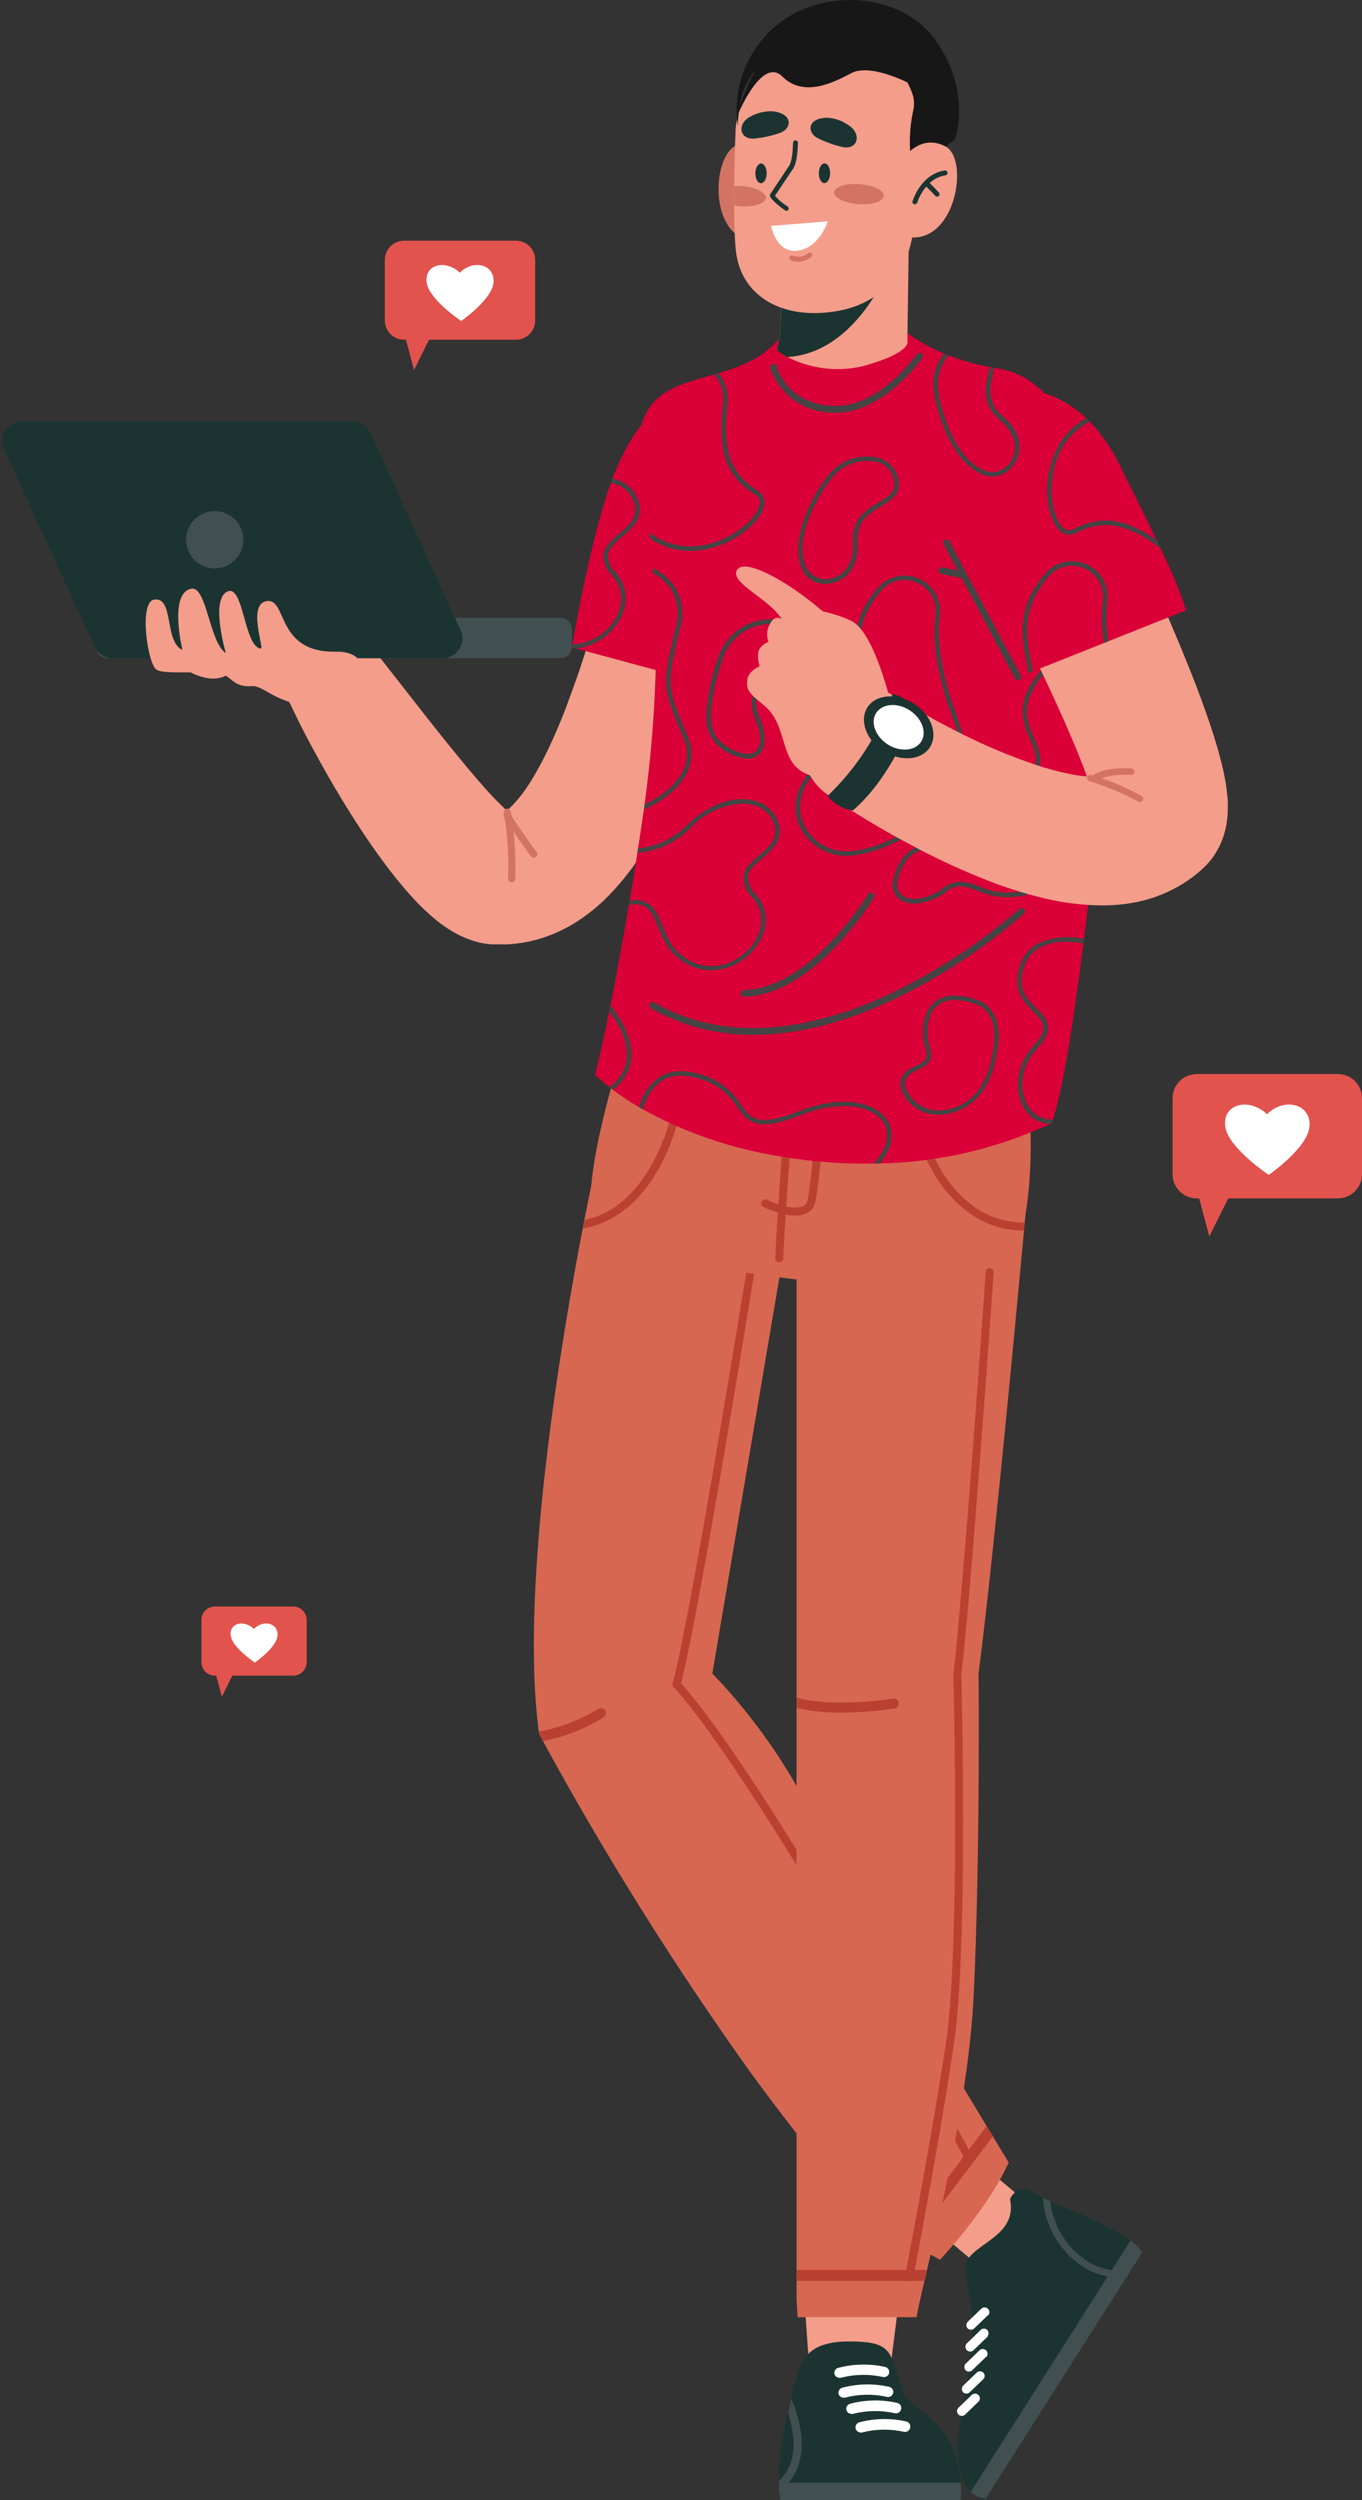 <svg width="453" height="831" viewBox="0 0 453 831" fill="none" xmlns="http://www.w3.org/2000/svg">
<rect x="0" y="0" width="453" height="831" fill="#333333" stroke="none"/>
<g id="red-flat-man">
<path id="Vector" d="M328.595 721.239L340.938 731.59L326.629 754.062L314.286 743.689L328.595 721.239Z" fill="#F49D8B"/>
<path id="Vector_2" d="M327.874 830.476L379.89 748.69C378.881 747.119 377.566 745.767 376.023 744.715C369.469 739.802 356.973 734.997 349.327 731.612C348.431 731.241 347.601 730.87 346.859 730.52C345.823 730.058 344.816 729.533 343.844 728.948C338.164 725.344 335.935 730.979 335.935 730.979C338.797 744.431 320.643 746.047 321.167 754.062C321.167 754.062 321.364 757.491 323.068 767.711C324.772 777.932 321.604 791.406 319.573 803.309C316.929 818.596 319.791 825.344 322.871 828.248C324.197 829.597 325.985 830.393 327.874 830.476Z" fill="#1B3431"/>
<path id="Vector_3" d="M327.874 830.476L379.89 748.69C378.881 747.119 377.566 745.767 376.023 744.715L322.871 828.27C324.2 829.611 325.988 830.399 327.874 830.476Z" fill="#414F50"/>
<path id="Vector_4" d="M374.603 757.032L376.154 754.608C373.374 755.03 370.537 754.899 367.807 754.22C365.078 753.542 362.509 752.33 360.25 750.655C357.215 748.41 354.677 745.561 352.797 742.287C350.917 739.014 349.736 735.386 349.327 731.634C348.431 731.263 347.601 730.891 346.859 730.542C347.133 734.865 348.35 739.077 350.426 742.88C352.502 746.682 355.385 749.985 358.874 752.555C363.412 755.882 368.993 757.47 374.603 757.032Z" fill="#414F50"/>
<path id="Vector_5" d="M328.814 769.415C329.023 769.086 329.105 768.692 329.043 768.308C328.982 767.923 328.782 767.574 328.481 767.326C328.18 767.079 327.798 766.951 327.409 766.965C327.019 766.98 326.649 767.136 326.367 767.406L321.845 771.773C321.567 772.069 321.412 772.46 321.412 772.865C321.412 773.271 321.567 773.662 321.845 773.957C322.143 774.23 322.532 774.382 322.937 774.382C323.341 774.382 323.731 774.23 324.029 773.957L328.551 769.59C328.645 769.541 328.733 769.482 328.814 769.415Z" fill="white"/>
<path id="Vector_6" d="M328.551 776.403C328.735 776.102 328.816 775.749 328.78 775.398C328.745 775.047 328.595 774.718 328.355 774.46C328.059 774.182 327.668 774.027 327.262 774.027C326.856 774.027 326.466 774.182 326.17 774.46L321.67 778.827C321.503 778.967 321.366 779.139 321.268 779.333C321.169 779.527 321.112 779.739 321.099 779.957C321.086 780.174 321.118 780.391 321.192 780.596C321.266 780.8 321.382 780.987 321.531 781.146C321.68 781.304 321.86 781.43 322.06 781.516C322.26 781.602 322.476 781.646 322.694 781.646C322.911 781.646 323.126 781.601 323.326 781.514C323.526 781.428 323.705 781.301 323.854 781.142L328.377 776.774C328.457 776.662 328.516 776.536 328.551 776.403Z" fill="white"/>
<path id="Vector_7" d="M328.158 783.326C328.394 782.996 328.496 782.589 328.442 782.187C328.388 781.785 328.182 781.418 327.868 781.162C327.553 780.906 327.153 780.78 326.748 780.808C326.343 780.837 325.965 781.019 325.689 781.317L321.167 785.685C320.894 785.983 320.742 786.372 320.742 786.777C320.742 787.181 320.894 787.57 321.167 787.868C321.463 788.146 321.854 788.301 322.26 788.301C322.665 788.301 323.056 788.146 323.352 787.868L327.874 783.501C327.974 783.452 328.069 783.393 328.158 783.326Z" fill="white"/>
<path id="Vector_8" d="M327.241 790.576C327.436 790.279 327.523 789.924 327.487 789.57C327.451 789.216 327.295 788.885 327.044 788.633C326.748 788.355 326.358 788.2 325.952 788.2C325.546 788.2 325.155 788.355 324.859 788.633L320.337 793.001C320.064 793.299 319.912 793.688 319.912 794.093C319.912 794.497 320.064 794.886 320.337 795.184C320.633 795.462 321.024 795.617 321.429 795.617C321.835 795.617 322.226 795.462 322.522 795.184L327.044 790.817C327.117 790.743 327.183 790.663 327.241 790.576Z" fill="white"/>
<path id="Vector_9" d="M325.646 798.067C325.855 797.739 325.937 797.345 325.876 796.96C325.814 796.575 325.614 796.226 325.313 795.979C325.012 795.731 324.631 795.603 324.241 795.618C323.852 795.632 323.481 795.789 323.199 796.058L318.677 800.426C318.427 800.726 318.297 801.108 318.31 801.498C318.324 801.889 318.48 802.261 318.749 802.543C319.019 802.826 319.383 803 319.772 803.033C320.161 803.065 320.549 802.953 320.861 802.719L325.384 798.351C325.483 798.268 325.571 798.173 325.646 798.067Z" fill="white"/>
<path id="Vector_10" d="M179.21 575.596C179.198 575.778 179.198 575.96 179.21 576.142L180.586 578.741C201.316 616.76 224.333 653.488 249.512 688.721C254.514 695.578 259.648 702.37 264.804 708.987C266.989 711.892 269.413 714.774 271.751 717.592C279.76 727.784 289.348 736.631 300.151 743.798C301.178 744.475 302.205 745.108 303.275 745.764C305.285 747.008 307.361 748.209 309.502 749.411L312.647 751.114C312.647 751.114 328.246 734.713 335.499 718.815L330.212 710.079L328.136 706.694L320.577 694.115C307.994 673.128 291.063 644.301 284.75 630.936C280.118 621.152 274.613 610.298 268.452 599.619C267.294 597.588 266.115 595.557 264.891 593.548L264.476 592.849C256.786 579.601 247.538 567.32 236.928 556.269L259.233 424.625L260.653 416.37L211.302 398.899L208.484 397.894L196.731 393.767C196.731 393.767 195.791 398.135 194.35 405.516C194.175 406.412 193.978 407.351 193.803 408.333C187.293 442.162 172.656 526.503 179.21 575.596Z" fill="#D76751"/>
<path id="Vector_11" d="M300.195 743.732C301.222 744.409 302.248 745.043 303.319 745.698L322.413 720.431L324.182 718.094L330.255 710.057L328.18 706.672L322.238 714.534L320.49 716.871L300.195 743.732Z" fill="#BA4131"/>
<path id="Vector_12" d="M179.21 575.596C179.199 575.778 179.199 575.96 179.21 576.142L180.586 578.741C187.775 577.32 194.649 574.62 200.882 570.77C201.221 570.517 201.451 570.145 201.525 569.729C201.599 569.313 201.511 568.884 201.28 568.53C201.049 568.177 200.691 567.924 200.28 567.825C199.869 567.726 199.436 567.787 199.068 567.996C192.964 571.711 186.235 574.286 179.21 575.596Z" fill="#BA4131"/>
<path id="Vector_13" d="M224.082 560.833C224.323 561.073 249.053 585.664 320.49 716.871L322.413 720.431L324.182 718.094L322.238 714.534C255.978 592.892 230.483 563.847 226.485 559.479C232.297 537.946 250.123 427.77 250.888 423.031C250.933 422.851 250.941 422.664 250.91 422.482C250.879 422.299 250.811 422.125 250.709 421.971C250.607 421.816 250.474 421.684 250.318 421.584C250.162 421.484 249.987 421.417 249.804 421.388C249.621 421.359 249.434 421.369 249.255 421.416C249.076 421.463 248.909 421.547 248.764 421.663C248.62 421.778 248.5 421.923 248.415 422.087C248.329 422.251 248.278 422.431 248.266 422.616C248.07 423.773 229.26 540.086 223.711 559.479C223.638 559.717 223.634 559.97 223.7 560.21C223.766 560.45 223.898 560.666 224.082 560.833Z" fill="#BA4131"/>
<path id="Vector_14" d="M341.965 361.511C341.965 361.511 345.679 396.737 337.596 416.348C329.513 435.959 225.83 425.848 199.396 408.202C188.473 400.974 211.652 334.191 211.652 334.191L341.965 361.511Z" fill="#D76751"/>
<path id="Vector_15" d="M193.847 408.399C197.905 407.655 201.779 406.127 205.251 403.9C207.46 402.478 209.504 400.815 211.346 398.943C222.793 387.412 226.158 369.963 226.311 369.111C226.342 368.939 226.34 368.762 226.303 368.591C226.266 368.42 226.196 368.258 226.097 368.114C225.997 367.97 225.87 367.847 225.723 367.752C225.577 367.657 225.412 367.592 225.24 367.56C225.068 367.529 224.891 367.532 224.72 367.568C224.549 367.605 224.387 367.675 224.243 367.774C224.099 367.874 223.976 368.001 223.881 368.147C223.786 368.294 223.721 368.458 223.689 368.631C223.689 368.827 220.15 386.975 208.528 397.938C207.078 399.331 205.498 400.582 203.809 401.673C201.768 402.986 199.565 404.029 197.255 404.774C196.323 405.079 195.362 405.341 194.371 405.56C194.197 406.39 194.022 407.394 193.847 408.399Z" fill="#BA4131"/>
<path id="Vector_16" d="M257.857 418.248C257.851 418.417 257.878 418.586 257.938 418.745C257.997 418.903 258.087 419.049 258.203 419.172C258.319 419.296 258.458 419.396 258.612 419.466C258.766 419.536 258.933 419.575 259.102 419.58C259.273 419.592 259.445 419.57 259.607 419.514C259.769 419.459 259.919 419.372 260.047 419.258C260.175 419.144 260.279 419.006 260.353 418.851C260.428 418.696 260.47 418.529 260.478 418.357C260.719 413.553 261.002 408.617 261.308 403.704C261.308 402.83 261.308 401.957 261.483 401.105C262.532 385.01 263.864 369.198 264.869 358.061C264.869 357.143 265.022 356.27 265.11 355.44C265.328 352.994 265.525 350.81 265.699 348.888L263.056 348.473C262.881 350.308 262.685 352.492 262.466 355.025C262.466 355.877 262.313 356.75 262.226 357.646C261.243 368.696 259.91 384.376 258.862 400.362C258.862 401.236 258.752 402.131 258.687 403.005C258.381 408.137 258.097 413.247 257.857 418.248Z" fill="#BA4131"/>
<path id="Vector_17" d="M254.056 401.258C255.56 401.964 257.115 402.556 258.709 403.027C259.539 403.289 260.435 403.507 261.33 403.704C262.167 403.866 263.014 403.976 263.865 404.031C265.356 404.154 266.855 403.914 268.234 403.332C269.029 402.948 269.72 402.379 270.248 401.672C270.777 400.965 271.127 400.141 271.27 399.27C272.232 394.291 274.263 373.806 275.64 359.305C275.64 358.41 275.814 357.537 275.88 356.685C276.098 354.37 276.295 352.317 276.47 350.461L273.805 350.133C273.652 351.946 273.455 354.086 273.237 356.423C273.237 357.274 273.062 358.126 272.996 359.043C271.62 373.501 269.588 393.985 268.627 398.768C268.562 399.235 268.382 399.679 268.104 400.06C267.826 400.441 267.458 400.748 267.032 400.952C265.198 401.529 263.23 401.529 261.396 400.952C260.5 400.755 259.604 400.493 258.774 400.231C257.527 399.833 256.309 399.351 255.126 398.79C254.808 398.642 254.446 398.62 254.113 398.73C253.781 398.839 253.502 399.072 253.335 399.38C253.237 399.546 253.178 399.733 253.162 399.925C253.147 400.118 253.175 400.311 253.244 400.492C253.313 400.672 253.422 400.835 253.562 400.967C253.703 401.1 253.871 401.199 254.056 401.258Z" fill="#BA4131"/>
<path id="Vector_18" d="M298.535 768.083L295.913 788.96H269.282L267.731 766.991L298.535 768.083Z" fill="#F49D8B"/>
<path id="Vector_19" d="M264.935 406.39V764.545L265.306 770.223H304.848C305.285 767.624 306.224 763.453 307.491 758.081C307.754 756.901 308.038 755.678 308.344 754.39C313.499 732.551 322.325 695.12 323.876 662.667C326.061 616.282 325.471 556.182 325.471 556.182C329.993 521.698 337.071 446.988 340.611 408.814C340.611 407.897 340.763 407.023 340.851 406.15C342.031 393.308 342.751 385.228 342.751 385.228C336.394 382.586 324.837 384.398 312.56 387.892L309.895 388.657C294.536 393.579 279.517 399.502 264.935 406.39Z" fill="#D76751"/>
<path id="Vector_20" d="M264.935 754.477V758.168H307.491C307.754 756.989 308.038 755.766 308.344 754.477H264.935Z" fill="#BA4131"/>
<path id="Vector_21" d="M264.935 564.284V567.712C269.815 568.817 274.809 569.337 279.812 569.263C285.752 569.234 291.681 568.767 297.551 567.865C297.986 567.793 298.374 567.551 298.63 567.192C298.886 566.834 298.989 566.389 298.917 565.954C298.844 565.52 298.602 565.132 298.244 564.876C297.885 564.62 297.44 564.517 297.005 564.589C296.874 564.633 277.431 567.778 264.935 564.284Z" fill="#BA4131"/>
<path id="Vector_22" d="M300.872 758.168H303.581C303.778 757.01 304.018 755.787 304.258 754.477C307.754 735.914 314.155 701.212 317.366 678.697C321.998 647.249 319.835 560.069 319.747 556.662C323.265 526.677 330.43 423.97 330.496 422.922C330.507 422.747 330.484 422.571 330.428 422.405C330.371 422.239 330.283 422.086 330.167 421.954C330.052 421.822 329.911 421.715 329.754 421.637C329.597 421.559 329.425 421.514 329.25 421.502C329.075 421.491 328.9 421.514 328.734 421.57C328.568 421.626 328.414 421.715 328.283 421.831C328.151 421.946 328.043 422.087 327.965 422.244C327.888 422.401 327.842 422.572 327.83 422.747C327.83 423.773 320.599 526.656 317.082 556.444V556.64C317.082 557.535 319.398 646.616 314.723 678.304C311.38 700.994 304.914 736.067 301.44 754.477C301.244 755.809 301.069 757.032 300.872 758.168Z" fill="#BA4131"/>
<path id="Vector_23" d="M259.146 824.536C259.146 824.776 259.146 825.016 259.146 825.235C259.146 826.305 259.146 827.266 259.146 828.074C259.255 829.886 259.386 831 259.386 831H319.398C319.559 829.082 319.559 827.153 319.398 825.235C319.005 819.12 316.973 809.423 308.671 803.025C297.333 794.289 301.724 796.102 299.387 792.105C299.124 791.647 297.202 784.855 296.874 784.396C294.908 780.247 293.117 778.281 282.368 778.281C268.103 778.281 266.857 785.204 265.328 788.829C264.357 791.599 263.569 794.43 262.969 797.303C262.597 798.832 262.248 800.448 261.876 802.086C261.003 806.235 260.194 810.537 259.692 813.988C259.214 817.482 259.032 821.011 259.146 824.536Z" fill="#1B3431"/>
<path id="Vector_24" d="M259.146 824.536C259.146 824.776 259.146 825.016 259.146 825.235C259.146 826.305 259.146 827.266 259.146 828.074C262.006 826.097 264.182 823.281 265.372 820.015C269.086 809.904 263.384 797.762 263.187 797.259C262.816 798.788 262.466 800.404 262.095 802.042C263.449 806.169 265.022 813.114 262.86 818.989C262.089 821.111 260.815 823.015 259.146 824.536Z" fill="#414F50"/>
<path id="Vector_25" d="M259.167 825.235C259.167 828.663 259.517 831 259.517 831H319.529C319.69 829.082 319.69 827.153 319.529 825.235H259.167Z" fill="#414F50"/>
<path id="Vector_26" d="M280.577 796.975H281.014C285.563 795.771 290.335 795.674 294.93 796.691C295.367 796.813 295.835 796.756 296.231 796.533C296.626 796.309 296.916 795.938 297.038 795.501C297.16 795.064 297.103 794.596 296.879 794.201C296.656 793.806 296.285 793.515 295.847 793.394C290.675 792.21 285.292 792.3 280.162 793.656C279.935 793.713 279.722 793.817 279.536 793.959C279.35 794.102 279.195 794.281 279.081 794.485C278.966 794.689 278.895 794.915 278.87 795.148C278.846 795.381 278.869 795.616 278.938 795.84C279.058 796.177 279.28 796.468 279.574 796.672C279.868 796.876 280.219 796.982 280.577 796.975Z" fill="white"/>
<path id="Vector_27" d="M279.244 790.358C279.382 790.379 279.522 790.379 279.659 790.358C284.21 789.166 288.979 789.069 293.575 790.074C294.013 790.196 294.481 790.139 294.876 789.916C295.272 789.692 295.562 789.321 295.684 788.884C295.805 788.447 295.748 787.979 295.525 787.584C295.302 787.189 294.93 786.898 294.493 786.777C289.317 785.615 283.938 785.712 278.807 787.06C278.577 787.112 278.36 787.212 278.171 787.353C277.981 787.494 277.824 787.674 277.708 787.88C277.593 788.086 277.522 788.314 277.501 788.549C277.479 788.784 277.508 789.021 277.584 789.244C277.711 789.579 277.939 789.867 278.236 790.066C278.534 790.266 278.886 790.368 279.244 790.358Z" fill="white"/>
<path id="Vector_28" d="M283.155 802.391C283.292 802.413 283.432 802.413 283.57 802.391C288.121 801.2 292.89 801.102 297.486 802.107C297.708 802.177 297.942 802.201 298.174 802.178C298.406 802.155 298.631 802.085 298.835 801.973C299.039 801.861 299.218 801.708 299.362 801.525C299.506 801.342 299.611 801.131 299.671 800.906C299.744 800.684 299.77 800.449 299.749 800.217C299.727 799.984 299.658 799.758 299.545 799.553C299.432 799.348 299.279 799.169 299.093 799.026C298.908 798.883 298.696 798.78 298.469 798.722C293.296 797.539 287.914 797.629 282.783 798.984C282.37 799.079 282.007 799.324 281.765 799.671C281.522 800.019 281.418 800.444 281.473 800.864C281.527 801.285 281.737 801.67 282.06 801.944C282.383 802.218 282.797 802.362 283.22 802.348L283.155 802.391Z" fill="white"/>
<path id="Vector_29" d="M286.17 808.572H286.607C291.15 807.38 295.912 807.283 300.501 808.288C300.723 808.358 300.957 808.382 301.189 808.359C301.421 808.335 301.645 808.266 301.85 808.153C302.054 808.041 302.233 807.889 302.377 807.706C302.52 807.522 302.625 807.312 302.685 807.087C302.758 806.865 302.785 806.63 302.763 806.397C302.742 806.164 302.672 805.938 302.56 805.733C302.447 805.529 302.293 805.349 302.108 805.206C301.923 805.063 301.711 804.96 301.484 804.903C296.311 803.719 290.928 803.809 285.798 805.165C285.4 805.277 285.056 805.529 284.828 805.875C284.6 806.22 284.504 806.635 284.557 807.046C284.61 807.456 284.808 807.833 285.116 808.11C285.424 808.386 285.821 808.542 286.235 808.55L286.17 808.572Z" fill="white"/>
<path id="Vector_30" d="M302.533 369.111C303.976 375.998 306.458 382.625 309.895 388.766C313.149 394.9 317.85 400.147 323.592 404.053C328.661 407.329 334.575 409.059 340.611 409.032C340.611 408.115 340.764 407.241 340.851 406.368C335.248 406.433 329.748 404.854 325.034 401.825C319.862 398.291 315.589 393.594 312.56 388.111C309.131 382.078 306.634 375.562 305.154 368.783C305.122 368.611 305.057 368.447 304.962 368.3C304.867 368.153 304.744 368.027 304.6 367.927C304.456 367.828 304.294 367.758 304.123 367.721C303.952 367.684 303.775 367.682 303.603 367.713C303.431 367.745 303.267 367.81 303.12 367.905C302.973 368 302.846 368.123 302.746 368.267C302.647 368.411 302.577 368.573 302.54 368.744C302.504 368.915 302.501 369.092 302.533 369.264V369.111Z" fill="#BA4131"/>
<path id="Vector_31" d="M207.698 168.348L206.059 175.14L204.355 182.172C203.176 186.86 201.952 191.533 200.685 196.192C198.151 205.495 195.464 214.689 192.449 223.578C191.684 225.762 190.92 227.946 190.111 230.129C189.303 232.313 188.517 234.497 187.686 236.681C186.004 240.918 184.235 245.067 182.356 248.976C180.594 252.731 178.61 256.377 176.414 259.896C174.669 262.759 172.618 265.425 170.297 267.845C169.539 268.635 168.721 269.365 167.85 270.029C167.459 270.296 167.05 270.537 166.627 270.749H166.452H166.954C167.772 270.824 168.583 270.963 169.379 271.164C169.661 271.226 169.939 271.306 170.209 271.405C170.426 271.461 170.638 271.534 170.843 271.623C171.277 271.776 171.695 271.974 172.088 272.213C172.285 272.322 172.263 272.344 172.088 272.322L171.651 272.038C170.407 271.111 169.225 270.104 168.112 269.024C166.714 267.714 165.228 266.185 163.743 264.656C160.75 261.468 157.735 257.908 154.677 254.261C142.53 239.651 130.493 223.49 118.04 208.16L91.825 223.6C92.371 224.888 92.874 226.046 93.42 227.247C93.966 228.448 94.49 229.627 95.036 230.806C96.129 233.165 97.221 235.502 98.401 237.839C100.585 242.49 103.098 247.076 105.588 251.641C110.591 260.769 115.943 269.745 121.973 278.655C124.966 283.023 128.177 287.522 131.76 291.999C133.551 294.182 135.474 296.475 137.593 298.769C139.961 301.355 142.517 303.764 145.239 305.975C146.026 306.601 146.899 307.257 147.861 307.941C148.844 308.618 149.892 309.295 151.181 310.015C152.688 310.864 154.258 311.594 155.878 312.199L157.407 312.723C157.975 312.898 158.544 313.073 159.155 313.226C160.593 313.56 162.053 313.786 163.524 313.903H164.136H167.981C169.226 313.903 170.472 313.794 171.717 313.641C174.17 313.363 176.596 312.881 178.97 312.199C183.369 310.927 187.567 309.045 191.444 306.609C194.775 304.509 197.892 302.088 200.751 299.38C205.601 294.677 209.883 289.422 213.509 283.722C216.762 278.684 219.681 273.439 222.247 268.02C224.716 262.8 226.879 257.624 228.801 252.427C230.724 247.229 232.449 242.053 234.022 236.878C237.125 226.526 239.659 216.174 241.712 205.779C242.739 200.603 243.657 195.406 244.421 190.165C244.814 187.566 245.23 184.945 245.535 182.303L245.994 178.328L246.213 176.319L246.431 174.135L207.698 168.348Z" fill="#F49D8B"/>
<path id="Vector_32" d="M170.166 293.287C170.461 293.288 170.745 293.179 170.964 292.981C171.182 292.783 171.318 292.51 171.345 292.217C171.654 284.695 171.156 277.161 169.86 269.745C169.839 269.593 169.787 269.447 169.708 269.315C169.629 269.183 169.524 269.069 169.399 268.98C169.275 268.89 169.133 268.826 168.983 268.792C168.833 268.759 168.678 268.756 168.527 268.784C168.221 268.837 167.948 269.01 167.768 269.263C167.588 269.517 167.515 269.831 167.566 270.138C168.797 277.349 169.28 284.667 169.008 291.977C168.983 292.283 169.079 292.586 169.275 292.823C169.471 293.059 169.751 293.21 170.057 293.243L170.166 293.287Z" fill="#D37363"/>
<path id="Vector_33" d="M177.55 285.097C177.8 285.099 178.044 285.023 178.249 284.879C178.374 284.788 178.479 284.674 178.559 284.542C178.639 284.41 178.691 284.263 178.714 284.111C178.736 283.958 178.728 283.803 178.689 283.653C178.651 283.504 178.583 283.364 178.489 283.241C178.489 283.241 172.46 275.074 169.62 270.356C169.543 270.223 169.44 270.107 169.318 270.015C169.195 269.922 169.055 269.856 168.906 269.819C168.757 269.782 168.602 269.776 168.451 269.801C168.299 269.826 168.154 269.881 168.025 269.963C167.894 270.042 167.78 270.145 167.689 270.268C167.598 270.391 167.533 270.53 167.496 270.679C167.46 270.827 167.453 270.981 167.476 271.132C167.499 271.282 167.552 271.427 167.632 271.557C170.515 276.362 176.37 284.289 176.61 284.661C176.723 284.8 176.867 284.912 177.029 284.988C177.192 285.063 177.37 285.101 177.55 285.097Z" fill="#D37363"/>
<path id="Vector_34" d="M190.242 215.192L191.553 215.541L194.044 216.218L237.256 227.902C237.256 227.902 268.474 146.509 231.117 133.122C231.117 133.122 216.24 127.466 204.268 157.581C204.093 158.04 203.896 158.498 203.722 158.979C203.722 158.979 203.722 159.175 203.612 159.263C203.503 159.35 203.328 160.005 203.197 160.398L203.066 160.748C196.512 179.354 191.4 208.269 190.417 214.143C190.428 214.231 190.428 214.319 190.417 214.406L190.242 215.192Z" fill="#DA0037"/>
<path id="Vector_35" d="M190.242 215.192L191.553 215.541C194.16 215.246 196.681 214.424 198.96 213.125C201.24 211.826 203.231 210.077 204.814 207.985C209.183 202.132 209.183 195.384 204.814 190.361C203.212 188.877 202.262 186.82 202.171 184.639C202.345 182.259 204.552 180.403 206.867 178.437C210.101 175.707 213.771 172.628 212.548 167.518C212.133 165.551 211.174 163.74 209.779 162.292C208.385 160.844 206.611 159.817 204.661 159.328C204.333 159.219 204.006 159.154 203.678 159.066C203.35 158.979 203.678 159.263 203.569 159.35C203.459 159.438 203.285 160.093 203.154 160.486C203.523 160.55 203.888 160.637 204.246 160.748C205.937 161.182 207.475 162.078 208.686 163.335C209.897 164.592 210.735 166.161 211.106 167.867C212.111 172.235 209.096 174.703 205.906 177.389C203.459 179.573 200.903 181.604 200.685 184.596C200.709 185.876 200.985 187.139 201.499 188.312C202.013 189.485 202.753 190.545 203.678 191.431C208.331 196.76 206.693 203.049 203.678 207.177C202.117 209.239 200.127 210.938 197.845 212.155C195.563 213.373 193.043 214.081 190.461 214.231C190.471 214.318 190.471 214.406 190.461 214.493L190.242 215.192Z" fill="#444444"/>
<path id="Vector_36" d="M186.463 205.342H35.767C33.68 205.342 31.988 207.034 31.988 209.121V214.995C31.988 217.082 33.68 218.773 35.767 218.773H186.463C188.55 218.773 190.242 217.082 190.242 214.995V209.121C190.242 207.034 188.55 205.342 186.463 205.342Z" fill="#414F50"/>
<path id="Vector_37" d="M147.14 218.773H37.449C36.178 218.783 34.93 218.423 33.86 217.737C32.789 217.05 31.941 216.068 31.42 214.908L1.425 149.392C0.94 148.384 0.721 147.268 0.789 146.151C0.858 145.035 1.211 143.954 1.815 143.013C2.42 142.071 3.255 141.3 4.243 140.773C5.23 140.246 6.335 139.98 7.454 140.001H117.145C118.417 139.991 119.664 140.351 120.734 141.037C121.805 141.724 122.653 142.707 123.174 143.866L153.147 209.383C153.632 210.389 153.851 211.503 153.783 212.617C153.716 213.732 153.364 214.811 152.762 215.752C152.161 216.693 151.328 217.465 150.344 217.993C149.36 218.522 148.257 218.791 147.14 218.773Z" fill="#1B3431"/>
<path id="Vector_38" d="M80.945 179.42C80.945 181.303 80.387 183.144 79.34 184.71C78.293 186.276 76.806 187.496 75.065 188.217C73.325 188.937 71.41 189.126 69.562 188.759C67.715 188.391 66.017 187.484 64.685 186.153C63.353 184.821 62.446 183.125 62.078 181.278C61.711 179.43 61.9 177.516 62.62 175.776C63.341 174.036 64.562 172.549 66.129 171.503C67.695 170.457 69.537 169.898 71.42 169.898C73.947 169.898 76.369 170.901 78.156 172.687C79.942 174.473 80.945 176.895 80.945 179.42Z" fill="#414F50"/>
<path id="Vector_39" d="M118.04 228.011C116.131 230.527 113.566 232.469 110.625 233.625C107.685 234.78 104.484 235.105 101.372 234.563C97.866 233.995 94.469 232.89 91.301 231.287C88.832 230.042 85.817 227.815 83.654 228.055C78.346 228.623 76.401 224.954 75.047 224.626C73.432 225.406 71.63 225.716 69.847 225.521C67.599 225.25 65.42 224.562 63.425 223.49C58.138 223.49 53.528 223.621 52.021 222.573C49.05 220.499 46.144 200.167 51.234 199.315C57.963 198.201 54.533 213.204 60.672 216.043C60.672 216.043 56.062 197.087 63.621 195.69C68.799 194.729 69.629 213.641 75.112 217.07C75.112 217.07 69.913 199.49 75.506 196.673C81.098 193.855 81.076 215.039 86.778 215.585C87.936 215.585 82.147 200.582 88.854 199.774C95.561 198.966 91.803 217.004 111.618 216.611C119.635 216.393 122.89 221.503 118.04 228.011Z" fill="#F49D8B"/>
<path id="Vector_40" d="M197.911 357.296C199.374 358.672 200.947 360.004 202.607 361.315L203.831 362.232C206.629 364.336 209.547 366.275 212.569 368.041L213.902 368.805C227.114 376.055 241.411 381.121 256.24 383.809C259.932 384.507 263.69 385.097 267.513 385.556C271.882 386.08 276.251 386.451 280.621 386.626C283.876 386.757 287.174 386.8 290.451 386.735H292.483C312.071 386.348 331.363 381.885 349.131 373.632C349.365 373.54 349.591 373.431 349.808 373.304C349.939 372.955 350.07 372.583 350.201 372.19C353.828 361.271 357.607 335.458 360.338 313.663C360.338 313.16 360.469 312.658 360.513 312.156C361.736 302.525 362.697 293.789 363.374 287.609C363.374 287.019 363.374 286.473 363.549 285.949C363.658 284.923 363.746 284.006 363.833 283.176C364.183 279.769 364.445 276.384 364.685 272.977C365.629 256.247 365.629 239.478 364.685 222.748L364.598 219.887C364.598 219.625 364.598 219.363 364.598 219.079V217.529C364.336 212.695 364.052 207.796 363.746 202.831C363.746 202.329 363.746 201.826 363.746 201.324L363.484 197.131L363.353 194.947C362.959 188.548 362.522 181.997 362.107 175.292C360.556 151.117 353.915 134.192 342.446 126.592C341.947 126.243 341.429 125.923 340.895 125.631C338.096 124.016 335.022 122.934 331.828 122.443L330.78 122.268C330.277 122.268 329.797 122.093 329.316 122.006C324.961 121.243 320.683 120.088 316.536 118.555L315.378 118.097L313.936 117.507C313.193 117.201 312.473 116.874 311.752 116.546L310.048 115.716C306.853 114.14 303.817 112.26 300.981 110.104H261.068C257.932 114.634 253.63 118.234 248.616 120.521L247.043 121.22C246.256 121.569 245.47 121.875 244.662 122.181C242.783 122.879 240.882 123.491 238.982 124.037C238.457 124.212 237.911 124.343 237.387 124.496C226.136 127.728 215.54 129.955 212.853 143.255C211.586 149.676 213.989 160.114 215.977 177.018C215.977 177.673 216.108 178.328 216.196 179.005C216.545 182.062 216.851 185.316 217.135 188.811C217.135 189.4 217.135 189.99 217.288 190.579C217.922 199.315 218.315 209.405 218.096 220.979C218.096 224.255 217.9 227.683 217.747 231.221C217.594 234.759 217.376 237.948 217.113 241.486C216.851 245.023 216.567 248.19 216.24 251.684C215.934 254.742 215.584 257.886 215.191 261.097C214.929 263.128 214.688 265.181 214.404 267.277C214.404 267.845 214.252 268.413 214.164 269.002L213.836 271.186C213.421 274.156 212.875 277.738 212.242 281.822C212.242 282.302 212.089 282.804 212.023 283.329C211.259 288.111 210.407 293.484 209.445 299.118L209.183 300.647C207.348 311.457 205.229 323.25 203.044 334.125L202.651 336.069C201.056 343.953 199.44 351.247 197.911 357.296Z" fill="#DA0037"/>
<path id="Vector_41" d="M258.075 57.232C258.075 57.232 255.06 45.876 245.819 47.995C236.579 50.113 234.896 80.425 252.199 80.294L258.075 57.232Z" fill="#D37363"/>
<path id="Vector_42" d="M301.79 113.183C301.79 113.183 303.974 117.005 287.022 121.7C278.537 123.723 269.608 122.638 261.855 118.643C260.668 117.984 259.523 117.255 258.425 116.459C261.177 103.596 258.949 95.254 258.425 93.266C258.316 92.96 258.272 92.808 258.272 92.808L302.401 70.969L301.79 113.183Z" fill="#F49D8B"/>
<path id="Vector_43" d="M296.044 88.112C296.044 88.112 285.405 117.245 261.855 118.686C260.668 118.028 259.523 117.299 258.425 116.503C261.177 103.64 258.949 95.297 258.425 93.31L296.044 88.112Z" fill="#1B3431"/>
<path id="Vector_44" d="M278.917 103.312C260.697 106.675 246.3 98.726 244.727 83.133C244.334 79.377 244.181 73.939 244.181 68.283V64.461C244.181 63.587 244.181 62.714 244.181 61.84C244.29 51.729 244.683 42.578 244.683 42.578C247.545 17.529 272.494 8.423 292.287 18.163C312.079 27.903 304.127 58.346 303.909 73.262C303.69 88.178 294.515 100.451 278.917 103.312Z" fill="#F49D8B"/>
<path id="Vector_45" d="M275.312 73.568C275.312 73.568 272.734 81.888 265.94 83.22C258.185 84.771 256.459 75.075 256.459 75.075L275.312 73.568Z" fill="white"/>
<path id="Vector_46" d="M280.205 48.868C285.361 49.96 286.759 44.5 282.172 41.574C280.154 40.157 277.792 39.312 275.334 39.128C268.561 39.128 268.343 43.867 271.751 45.811C274.435 47.168 277.274 48.195 280.205 48.868Z" fill="#1B3431"/>
<path id="Vector_47" d="M250.997 46.051C245.754 46.51 244.967 40.875 249.927 38.582C252.105 37.437 254.546 36.887 257.005 36.988C263.755 37.774 263.384 42.535 259.757 44.063C256.93 45.084 253.988 45.752 250.997 46.051Z" fill="#1B3431"/>
<path id="Vector_48" d="M246.235 68.545C245.536 68.545 244.836 68.392 244.181 68.283V64.461C244.181 63.587 244.181 62.714 244.181 61.84C245.025 61.775 245.872 61.775 246.715 61.84C251.281 62.168 254.886 64.024 254.733 65.793C254.58 67.562 250.8 68.894 246.235 68.545Z" fill="#D37363"/>
<path id="Vector_49" d="M261.571 70.073C261.422 70.073 261.277 70.028 261.156 69.942C257.07 67.103 256.284 65.575 256.153 65.356C256.088 65.239 256.054 65.108 256.054 64.974C256.054 64.84 256.088 64.709 256.153 64.592L262.095 55.638C263.384 54.131 263.624 51.03 263.777 47.427C263.783 47.321 263.809 47.217 263.855 47.121C263.901 47.025 263.965 46.939 264.044 46.868C264.124 46.797 264.216 46.742 264.316 46.707C264.417 46.672 264.523 46.656 264.629 46.662C264.736 46.665 264.842 46.689 264.939 46.734C265.037 46.779 265.124 46.843 265.195 46.923C265.267 47.003 265.322 47.096 265.356 47.198C265.39 47.3 265.403 47.407 265.394 47.514C265.219 51.38 264.957 54.743 263.384 56.643L257.748 65.094C258.98 66.471 260.4 67.669 261.964 68.654C262.052 68.715 262.127 68.793 262.185 68.883C262.243 68.974 262.282 69.075 262.3 69.18C262.319 69.286 262.316 69.394 262.292 69.499C262.268 69.604 262.223 69.702 262.16 69.79C262.088 69.876 261.998 69.947 261.897 69.996C261.795 70.045 261.684 70.071 261.571 70.073Z" fill="#1B3431"/>
<path id="Vector_50" d="M293.947 65.138C293.816 66.972 289.993 68.195 285.427 67.846C280.861 67.496 277.256 65.662 277.409 63.893C277.562 62.124 281.363 60.836 285.929 61.185C290.495 61.535 294.1 63.303 293.947 65.138Z" fill="#D37363"/>
<path id="Vector_51" d="M245.368 41.832C244.62 36.59 245.015 31.246 246.526 26.175C248.036 21.104 250.626 16.431 254.111 12.483C268.959 -4.838 299.328 -3.868 311.434 13.741C323.54 31.35 317.487 46.549 317.487 46.549C317.487 46.549 312.624 48.331 310.244 58L303.803 57.738C302.215 50.737 302.215 43.462 303.803 36.46C306.39 23.358 283.393 10.099 267.795 13.086C263.194 14.006 258.892 16.074 255.278 19.103C251.665 22.132 248.854 26.026 247.101 30.433C246.075 34.149 245.494 37.976 245.368 41.832Z" fill="#171717"/>
<path id="Vector_52" d="M303 27.971C303 27.971 289.611 20.851 283.124 24.324C276.636 27.798 267.145 32.313 260.179 25.41C253.213 18.506 245 39 245 39C245 39 253.98 2.441 276.157 10.039C298.334 17.638 298.271 14.815 303 27.971Z" fill="#171717"/>
<path id="Vector_53" d="M263.624 86.693L263.034 86.496C262.834 86.412 262.676 86.252 262.594 86.052C262.512 85.851 262.513 85.626 262.597 85.426C262.681 85.226 262.841 85.068 263.042 84.986C263.243 84.904 263.468 84.905 263.668 84.989C264.517 85.308 265.435 85.401 266.331 85.26C267.227 85.118 268.071 84.746 268.78 84.181C268.859 84.102 268.953 84.04 269.057 83.999C269.16 83.958 269.272 83.939 269.383 83.943C269.495 83.947 269.604 83.974 269.705 84.022C269.806 84.071 269.895 84.139 269.968 84.224C270.04 84.309 270.095 84.408 270.127 84.515C270.16 84.621 270.17 84.734 270.157 84.845C270.144 84.956 270.108 85.062 270.051 85.159C269.995 85.255 269.919 85.339 269.829 85.404C268.982 86.115 267.972 86.605 266.889 86.83C265.806 87.055 264.684 87.008 263.624 86.693Z" fill="#D37363"/>
<path id="Vector_54" d="M300.479 52.733C300.479 52.733 305.766 44.391 314.286 48.562C322.806 52.733 317.672 82.609 300.763 78.569L300.479 52.733Z" fill="#F49D8B"/>
<path id="Vector_55" d="M304.236 67.89H304.062C303.854 67.824 303.681 67.68 303.579 67.488C303.477 67.296 303.454 67.072 303.515 66.863C303.625 66.514 306.312 57.866 314.22 56.664C314.432 56.633 314.647 56.687 314.819 56.814C314.991 56.941 315.105 57.13 315.138 57.341C315.169 57.555 315.116 57.773 314.99 57.949C314.863 58.124 314.673 58.243 314.46 58.281C307.557 59.329 305.088 67.256 305.067 67.344C305.012 67.516 304.9 67.665 304.749 67.764C304.597 67.864 304.416 67.908 304.236 67.89Z" fill="#1B3431"/>
<path id="Vector_56" d="M311.577 65.334C311.471 65.329 311.367 65.301 311.273 65.252C311.179 65.203 311.096 65.134 311.031 65.05C311.031 65.05 309.48 63.325 307.645 61.6C307.494 61.445 307.409 61.237 307.409 61.021C307.409 60.805 307.494 60.597 307.645 60.443C307.796 60.293 308 60.209 308.213 60.209C308.425 60.209 308.629 60.293 308.781 60.443C310.681 62.212 312.188 63.937 312.254 64.002C312.331 64.078 312.393 64.168 312.435 64.267C312.477 64.366 312.498 64.473 312.498 64.581C312.498 64.689 312.477 64.796 312.435 64.895C312.393 64.994 312.331 65.084 312.254 65.16C312.162 65.239 312.053 65.296 311.936 65.326C311.819 65.357 311.696 65.359 311.577 65.334Z" fill="#1B3431"/>
<path id="eye-2" d="M276.098 57.603C276.098 59.394 275.225 60.858 274.176 60.858C273.127 60.858 272.319 59.373 272.341 57.56C272.363 55.747 273.215 54.284 274.263 54.306C275.312 54.328 276.12 55.791 276.098 57.603Z" fill="#1B3431"/>
<path id="eye-1" d="M254.995 57.647C254.995 59.46 254.121 60.923 253.072 60.901C252.024 60.879 251.215 59.416 251.237 57.603C251.259 55.791 252.111 54.349 253.138 54.349C254.165 54.349 255.017 55.835 254.995 57.647Z" fill="#1B3431"/>
<path id="Vector_57" d="M277.934 137.206C293.925 137.206 306.225 119.735 306.749 119.058C306.918 118.811 306.983 118.508 306.93 118.213C306.877 117.919 306.71 117.657 306.465 117.485C306.344 117.402 306.209 117.343 306.065 117.312C305.922 117.282 305.774 117.279 305.63 117.306C305.486 117.332 305.349 117.387 305.226 117.466C305.103 117.546 304.997 117.649 304.914 117.769C304.783 117.944 292.286 135.655 277.016 134.934C261.745 134.214 258.49 122.333 258.337 121.831C258.256 121.547 258.066 121.308 257.807 121.164C257.549 121.021 257.245 120.986 256.961 121.067C256.676 121.148 256.435 121.338 256.288 121.595C256.141 121.852 256.1 122.156 256.175 122.443C257.689 126.74 260.497 130.464 264.213 133.103C267.929 135.743 272.37 137.168 276.929 137.184L277.934 137.206Z" fill="#444444"/>
<path id="Vector_58" d="M250.56 343.975C265.59 343.975 281.997 339.716 299.299 331.243C314.161 323.856 328.027 314.617 340.567 303.748C340.77 303.545 340.887 303.271 340.893 302.983C340.899 302.696 340.794 302.418 340.599 302.206C340.404 301.995 340.136 301.867 339.849 301.849C339.562 301.831 339.279 301.924 339.059 302.11C326.676 312.814 312.995 321.92 298.338 329.212C276.819 339.76 245.339 349.019 217.66 333.274C217.531 333.201 217.389 333.154 217.242 333.136C217.095 333.119 216.946 333.131 216.803 333.171C216.661 333.212 216.528 333.281 216.412 333.373C216.297 333.466 216.201 333.58 216.13 333.71C216.057 333.836 216.009 333.975 215.99 334.12C215.971 334.264 215.982 334.411 216.02 334.551C216.059 334.692 216.125 334.823 216.216 334.937C216.306 335.052 216.418 335.147 216.545 335.217C226.921 341.065 238.65 344.084 250.56 343.975Z" fill="#444444"/>
<path id="Vector_59" d="M247.24 331.308C270.724 330.937 289.883 299.664 290.692 298.332C290.837 298.076 290.878 297.773 290.804 297.488C290.731 297.203 290.55 296.957 290.298 296.803C290.046 296.65 289.744 296.603 289.457 296.673C289.17 296.742 288.923 296.923 288.769 297.174C288.573 297.502 269.435 328.709 247.261 329.081C247.009 329.131 246.782 329.268 246.619 329.467C246.456 329.666 246.367 329.915 246.367 330.173C246.367 330.43 246.456 330.679 246.619 330.878C246.782 331.077 247.009 331.214 247.261 331.265L247.24 331.308Z" fill="#444444"/>
<path id="Vector_60" d="M214.164 269.024C217.395 267.686 220.401 265.859 223.077 263.608C229.456 258.149 231.51 251.641 228.91 245.264L227.447 241.748C222.116 228.885 221.57 227.531 226.136 209.186C226.91 206.755 227.131 204.182 226.783 201.654C226.435 199.126 225.528 196.708 224.126 194.576C222.299 192.115 219.9 190.136 217.135 188.811C217.135 189.4 217.135 189.99 217.288 190.579C219.5 191.763 221.418 193.427 222.903 195.45C224.172 197.41 224.991 199.628 225.3 201.942C225.61 204.257 225.403 206.611 224.694 208.837C219.997 227.662 220.696 229.321 226.092 242.315C226.529 243.407 227.01 244.499 227.534 245.831C230.702 253.562 225.502 259.568 222.116 262.473C219.788 264.433 217.191 266.051 214.404 267.277C214.317 267.867 214.252 268.435 214.164 269.024Z" fill="#444444"/>
<path id="Vector_61" d="M336.001 280.752C337.857 283.532 340.392 285.794 343.366 287.323C346.34 288.851 349.655 289.596 352.997 289.487C356.543 289.451 360.056 288.793 363.374 287.543C363.374 286.954 363.374 286.408 363.549 285.884C351.14 290.623 341.703 286.735 337.334 280.031C335.291 277.18 334.455 273.639 335.007 270.177C335.559 266.714 337.455 263.608 340.283 261.533C348.3 255.506 346.181 250.614 343.931 245.395C341.681 240.175 339.562 234.999 344.914 227.05C346.218 224.953 347.934 223.142 349.958 221.727C351.982 220.312 354.272 219.322 356.689 218.817C359.343 218.387 362.057 218.506 364.663 219.166C364.663 218.642 364.663 218.118 364.663 217.594C361.99 216.973 359.22 216.892 356.515 217.354C353.912 217.875 351.441 218.918 349.252 220.419C347.063 221.92 345.201 223.849 343.778 226.089C337.836 234.825 340.501 240.896 342.642 245.875C344.783 250.854 346.553 254.916 339.474 260.223C336.337 262.52 334.219 265.95 333.571 269.783C332.922 273.616 333.794 277.551 336.001 280.752Z" fill="#444444"/>
<path id="Vector_62" d="M265.35 273.174C266.617 276.711 269.017 279.731 272.178 281.764C275.338 283.798 279.082 284.732 282.827 284.42C284.066 284.322 285.299 284.155 286.519 283.918C296.765 281.865 309.589 274.702 316.055 264.547C318.504 260.772 320.005 256.463 320.431 251.984C320.857 247.505 320.195 242.99 318.502 238.821C313.499 225.5 311.446 213.685 312.582 204.644C312.908 202.102 312.399 199.524 311.131 197.297C309.864 195.071 307.906 193.316 305.554 192.298C303.202 191.281 300.583 191.055 298.092 191.654C295.6 192.254 293.371 193.648 291.74 195.624L291.194 196.279C282.281 207.199 284.16 216.961 285.842 225.521C287.59 234.475 289.097 242.206 277.628 249.435C267.207 255.943 262.597 264.809 265.35 273.174ZM278.458 250.68C290.779 242.927 289.097 234.322 287.327 225.238C285.645 216.502 283.898 207.657 292.374 197.218L292.898 196.563C294.313 194.813 296.268 193.58 298.458 193.059C300.648 192.537 302.949 192.756 305.001 193.681C307.07 194.551 308.792 196.081 309.898 198.033C311.005 199.985 311.434 202.248 311.118 204.469C310.495 210.439 310.835 216.47 312.123 222.333C313.333 228.128 315.006 233.817 317.126 239.345C318.761 243.295 319.405 247.585 319.001 251.841C318.598 256.096 317.159 260.189 314.81 263.761C307.797 274.68 292.964 282.171 282.718 282.935C279.305 283.222 275.893 282.373 273.013 280.521C270.133 278.669 267.946 275.917 266.792 272.693C264.258 265.028 268.627 256.816 278.436 250.614L278.458 250.68Z" fill="#444444"/>
<path id="Vector_63" d="M216.043 177.083C216.043 177.738 216.196 178.394 216.261 179.07C220.197 181.723 224.841 183.131 229.588 183.111C231.357 183.107 233.121 182.924 234.853 182.565C245.033 180.49 253.225 173.174 254.165 167.911C254.359 167.035 254.278 166.121 253.934 165.293C253.59 164.465 252.999 163.762 252.242 163.281C242.958 157.516 240.249 150.003 241.909 134.585C242.186 132.738 242.074 130.854 241.581 129.053C241.088 127.252 240.225 125.573 239.047 124.124L237.452 124.561L237.758 124.91C238.862 126.212 239.671 127.737 240.131 129.38C240.591 131.024 240.691 132.747 240.423 134.432C238.698 150.527 241.581 158.455 251.347 164.548C251.87 164.853 252.278 165.323 252.507 165.883C252.736 166.444 252.773 167.065 252.614 167.649C251.74 172.432 243.875 179.202 234.459 181.101C231.28 181.775 227.994 181.766 224.819 181.073C221.644 180.38 218.652 179.02 216.043 177.083Z" fill="#444444"/>
<path id="Vector_64" d="M267.382 190.383C268.159 191.559 269.227 192.515 270.483 193.158C271.738 193.801 273.138 194.109 274.547 194.052C275.577 194.048 276.6 193.893 277.584 193.593C282.762 191.999 285.602 187.042 285.208 180.25C284.815 173.458 288.922 170.772 292.92 168.391C296.415 166.207 300.042 164.155 298.666 158.87C298.169 156.909 297.048 155.162 295.472 153.894C293.896 152.625 291.95 151.904 289.927 151.838C287.191 151.547 284.427 151.961 281.896 153.038C279.364 154.116 277.151 155.823 275.465 157.996C269.37 165.574 261.92 181.058 267.382 190.383ZM276.601 158.935C277.987 157.181 279.749 155.759 281.756 154.773C283.763 153.787 285.965 153.261 288.201 153.235C288.711 153.203 289.221 153.203 289.73 153.235C291.457 153.26 293.127 153.853 294.482 154.923C295.837 155.993 296.801 157.48 297.224 159.154C298.316 163.347 295.738 164.897 292.156 167.016C288.179 169.374 283.242 172.322 283.723 180.272C284.072 186.277 281.538 190.711 277.169 192.065C275.672 192.618 274.036 192.67 272.508 192.213C270.979 191.756 269.64 190.815 268.692 189.531C263.493 180.949 270.79 166.164 276.601 158.935Z" fill="#444444"/>
<path id="Vector_65" d="M234.962 237.598C234.808 239.34 235.016 241.094 235.572 242.751C236.129 244.409 237.022 245.933 238.195 247.229C240.935 250.052 244.59 251.809 248.507 252.187C249.734 252.219 250.94 251.868 251.958 251.182C254.864 249.129 255.06 244.39 252.461 238.079C249.446 230.872 254.099 227.683 259.015 224.277C263.209 221.394 267.556 218.424 266.639 212.899C265.962 208.924 263.034 206.522 258.163 205.932C254.096 205.506 250.005 206.464 246.552 208.652C243.098 210.84 240.485 214.129 239.135 217.987C236.716 224.263 235.308 230.882 234.962 237.598ZM240.533 218.599C241.699 215.338 243.833 212.512 246.65 210.496C249.405 208.51 252.712 207.433 256.109 207.417C256.737 207.41 257.365 207.446 257.988 207.526C262.248 208.029 264.542 209.907 265.153 213.226C265.918 217.834 262.16 220.433 258.184 223.163C253.225 226.57 247.611 230.457 251.084 238.756C253.378 244.259 253.4 248.343 251.084 249.937C248.769 251.531 243.635 250.177 239.2 246.115C235.115 242.403 235.705 232.619 240.533 218.577V218.599Z" fill="#444444"/>
<path id="Vector_66" d="M209.183 300.712C215.519 299.839 216.851 303.18 218.817 308.05C220.587 312.418 222.75 317.812 229.544 320.979C231.713 322.016 234.087 322.553 236.491 322.551C239.389 322.479 242.233 321.751 244.809 320.424C247.386 319.096 249.628 317.203 251.368 314.886C255.738 309.055 255.738 302.306 251.368 297.262C249.767 295.778 248.817 293.721 248.725 291.54C248.9 289.181 251.106 287.325 253.422 285.36C256.655 282.63 260.325 279.529 259.124 274.44C258.69 272.476 257.722 270.67 256.327 269.221C254.931 267.772 253.162 266.737 251.215 266.229C244.334 264.242 235.486 267.321 228.692 274.069C224.314 278.587 218.463 281.391 212.198 281.975C212.198 282.455 212.045 282.957 211.98 283.481C218.719 282.958 225.036 279.992 229.741 275.139C234.197 270.378 240.313 267.509 246.824 267.124C248.176 267.116 249.522 267.299 250.822 267.67C252.508 268.104 254.04 268.997 255.247 270.25C256.455 271.504 257.29 273.068 257.66 274.768C258.665 279.135 255.65 281.625 252.461 284.311C250.014 286.386 247.48 288.526 247.24 291.518C247.265 292.797 247.545 294.058 248.063 295.227C248.58 296.397 249.325 297.452 250.254 298.332C254.907 303.682 253.247 309.972 250.254 314.077C246.082 319.603 237.889 323.293 230.243 319.734C223.995 316.785 222.007 311.894 220.259 307.591C218.315 302.721 216.611 298.485 209.511 299.271L209.183 300.712Z" fill="#444444"/>
<path id="Vector_67" d="M296.874 293.68C296.787 294.858 297.05 296.035 297.629 297.064C298.208 298.094 299.078 298.929 300.129 299.467C301.358 300.073 302.714 300.372 304.083 300.341C307.993 300.144 311.743 298.732 314.81 296.301C318.415 293.615 321.233 294.641 325.121 296.082C329.924 298.211 335.276 298.769 340.414 297.677C341.885 297.431 343.292 296.896 344.554 296.103C345.816 295.309 346.908 294.272 347.766 293.053C348.624 291.834 349.23 290.456 349.551 289.001C349.872 287.545 349.899 286.04 349.633 284.573C349.479 283.294 349.074 282.058 348.441 280.935C347.809 279.812 346.961 278.825 345.946 278.03C344.932 277.235 343.771 276.647 342.529 276.301C341.287 275.955 339.99 275.857 338.71 276.013C334.944 276.524 331.301 277.715 327.961 279.529C323.592 281.712 319.747 283.525 312.385 281.516C310.831 280.976 309.175 280.793 307.541 280.982C305.907 281.172 304.337 281.727 302.948 282.608C297.923 285.971 296.962 293.243 296.918 293.527L296.874 293.68ZM298.36 293.68C298.36 293.134 299.452 286.714 303.734 283.831C304.954 283.09 306.323 282.627 307.743 282.476C309.163 282.325 310.599 282.489 311.948 282.957C314.708 283.812 317.618 284.068 320.484 283.711C323.351 283.353 326.108 282.389 328.573 280.883C331.758 279.132 335.239 277.985 338.841 277.498C339.934 277.361 341.043 277.442 342.104 277.736C343.165 278.03 344.157 278.532 345.022 279.213C345.888 279.893 346.61 280.739 347.146 281.7C347.683 282.662 348.023 283.72 348.147 284.814C348.376 286.09 348.347 287.398 348.064 288.663C347.781 289.928 347.249 291.124 346.499 292.181C345.748 293.238 344.795 294.135 343.694 294.82C342.593 295.505 341.366 295.964 340.086 296.17C335.224 297.216 330.154 296.672 325.624 294.619C323.637 293.754 321.516 293.237 319.354 293.09C317.372 293.12 315.457 293.812 313.914 295.056C309.348 298.463 303.952 299.708 300.806 298.092C300.013 297.684 299.357 297.053 298.918 296.277C298.479 295.501 298.278 294.613 298.338 293.724L298.36 293.68Z" fill="#444444"/>
<path id="Vector_68" d="M343.909 347.425C337.137 354.654 337.355 364.35 341.397 369.526C342.312 370.725 343.479 371.711 344.814 372.412C346.15 373.114 347.623 373.515 349.131 373.588L349.808 373.26L350.201 372.125C348.74 372.204 347.281 371.925 345.952 371.313C344.624 370.7 343.465 369.772 342.577 368.609C338.885 363.913 338.776 355.091 345.002 348.452C351.228 341.813 348.126 338.537 344.739 335.174C341.353 331.811 338.448 328.928 340.37 322.07C340.782 320.513 341.516 319.06 342.525 317.803C343.533 316.547 344.794 315.516 346.225 314.776C348.801 313.553 351.632 312.962 354.483 313.051C356.417 313.067 358.346 313.242 360.25 313.575L360.447 312.09C355.461 310.971 350.25 311.445 345.548 313.444C343.94 314.276 342.525 315.437 341.396 316.852C340.266 318.267 339.448 319.903 338.994 321.656C336.809 329.321 340.567 333.143 343.647 336.222C346.727 339.301 349.305 341.66 343.909 347.425Z" fill="#444444"/>
<path id="Vector_69" d="M212.569 368.041L213.924 368.805C214.701 364.985 216.884 361.595 220.041 359.305C223.383 357.122 227.774 357.012 233.149 358.738C238.152 360.251 242.427 363.545 245.164 367.997C249.075 373.457 251.98 376.252 266.333 370.662C270.9 368.786 275.772 367.764 280.708 367.648C287.262 367.648 291.806 369.963 293.816 373.086C296.241 376.951 295.017 381.974 290.539 386.735H292.571C296.743 381.756 297.704 376.493 295.083 372.343C291.544 366.774 280.905 363.455 265.831 369.308C251.827 374.767 249.796 371.906 246.388 367.124C243.469 362.422 238.944 358.938 233.651 357.318C227.884 355.44 223.056 355.68 219.32 358.061C215.897 360.423 213.488 363.986 212.569 368.041Z" fill="#444444"/>
<path id="Vector_70" d="M299.627 361.817C300.525 364.355 302.182 366.556 304.375 368.119C306.568 369.682 309.19 370.531 311.883 370.552H312.647C321.779 369.919 328.202 364.001 330.736 353.846C332.702 346.006 333.598 338.078 326.979 333.186H326.847C326.541 333.012 318.852 329.343 313.062 331.723C311.846 332.232 310.758 333.003 309.874 333.98C308.99 334.958 308.334 336.119 307.95 337.379C306.691 340.838 306.614 344.617 307.732 348.124C308.518 351.16 308.89 352.492 304.062 354.545C300.501 355.986 298.884 358.65 299.627 361.817ZM304.63 355.899C310.353 353.518 310.091 351.247 309.174 347.709C308.143 344.497 308.205 341.034 309.349 337.86C309.678 336.789 310.241 335.805 310.996 334.978C311.752 334.151 312.681 333.502 313.718 333.077C318.633 331.068 325.515 334.125 326.236 334.475C330.954 338.013 331.872 343.538 329.382 353.518C327.699 360.223 323.439 368.368 312.647 369.111C310.169 369.215 307.723 368.531 305.658 367.157C303.594 365.784 302.018 363.792 301.156 361.467C300.501 359.022 301.724 357.078 304.63 355.899Z" fill="#444444"/>
<path id="Vector_71" d="M202.607 361.315L203.831 362.232C205.594 361.008 207.061 359.406 208.127 357.544C209.193 355.681 209.83 353.605 209.991 351.465C210.428 344.652 206.059 337.947 203.044 334.191L202.651 336.156C205.426 339.869 208.877 345.656 208.506 351.444C208.346 353.404 207.747 355.304 206.752 357.001C205.757 358.699 204.393 360.151 202.76 361.249L202.607 361.315Z" fill="#444444"/>
<path id="Vector_72" d="M275.028 264.001L276.819 265.202L278.48 266.316L281.778 268.5C283.963 269.876 286.148 271.252 288.332 272.562C292.702 275.226 297.209 277.789 301.855 280.249C311.211 285.366 320.912 289.825 330.889 293.593C336.252 295.59 341.731 297.26 347.295 298.594C353.565 300.101 359.985 300.893 366.433 300.952C370.237 300.973 374.035 300.622 377.771 299.904C382.114 299.04 386.313 297.57 390.245 295.536C392.397 294.448 394.451 293.177 396.384 291.736C397.367 291.016 398.328 290.23 399.246 289.422C399.727 289.007 400.163 288.592 400.6 288.177L400.819 287.958C401.083 287.712 401.331 287.45 401.562 287.172C402.051 286.66 402.51 286.12 402.938 285.556C403.682 284.58 404.354 283.551 404.948 282.477C405.21 281.996 405.494 281.472 405.712 281.014C405.931 280.555 406.106 280.14 406.28 279.703L406.543 279.048L406.761 278.459C406.892 278.087 407.023 277.694 407.132 277.301C407.351 276.559 407.504 275.947 407.679 275.248C407.853 274.549 407.897 274.091 407.984 273.501C408.263 271.761 408.395 270 408.378 268.238C408.378 266.797 408.378 265.574 408.203 264.46C408.028 263.346 407.984 262.276 407.853 261.402C407.356 258.162 406.67 254.954 405.8 251.793C405.057 248.933 404.249 246.268 403.419 243.669C401.758 238.515 399.989 233.624 398.175 228.819C394.505 219.254 390.638 210.038 386.662 200.909C382.686 191.781 378.579 182.783 374.407 173.851C372.222 169.483 370.212 164.919 368.071 160.464L364.882 153.781L361.561 147.033C358.751 141.296 353.776 136.91 347.731 134.84C341.686 132.769 335.066 133.184 329.327 135.994C323.588 138.803 319.2 143.776 317.129 149.819C315.058 155.862 315.473 162.48 318.284 168.217C318.415 168.501 318.546 168.763 318.699 169.047L318.873 169.352L322.216 175.533L325.58 181.844C327.838 186.066 330.022 190.288 332.134 194.51C336.503 202.984 340.749 211.486 344.87 220.018C348.956 228.513 352.91 237.052 356.493 245.482C358.284 249.675 359.966 253.868 361.43 257.886V258.083C359.626 257.922 357.833 257.667 356.056 257.319C352.149 256.541 348.296 255.512 344.521 254.239C336.226 251.447 328.137 248.076 320.315 244.15C316.295 242.163 312.276 240.044 308.322 237.817C306.355 236.725 304.367 235.633 302.445 234.432L299.561 232.706L296.896 231.068L296.328 230.719C291.922 228.235 286.731 227.531 281.822 228.753C276.913 229.975 272.658 233.03 269.932 237.29C267.206 241.55 266.215 246.692 267.162 251.659C268.11 256.627 270.925 261.043 275.028 264.001Z" fill="#F49D8B"/>
<path id="Vector_73" d="M379.147 266.622C379.333 266.626 379.517 266.579 379.679 266.487C379.84 266.395 379.974 266.26 380.065 266.098C380.144 265.979 380.197 265.845 380.222 265.704C380.247 265.563 380.243 265.419 380.211 265.28C380.178 265.141 380.117 265.01 380.032 264.895C379.947 264.78 379.839 264.684 379.715 264.613C374.403 261.65 368.775 259.291 362.937 257.581C362.659 257.505 362.363 257.541 362.111 257.679C361.858 257.818 361.669 258.048 361.583 258.323C361.543 258.461 361.53 258.605 361.546 258.748C361.561 258.89 361.605 259.028 361.674 259.154C361.743 259.28 361.836 259.391 361.948 259.48C362.06 259.57 362.188 259.637 362.326 259.677C367.964 261.344 373.406 263.614 378.558 266.447C378.732 266.564 378.937 266.625 379.147 266.622Z" fill="#D37363"/>
<path id="Vector_74" d="M363.746 259.808C363.953 259.814 364.157 259.761 364.336 259.655C368.552 256.926 376.067 257.581 376.133 257.581C376.422 257.607 376.71 257.517 376.934 257.33C377.157 257.144 377.297 256.877 377.323 256.587C377.349 256.297 377.259 256.009 377.073 255.786C376.886 255.563 376.619 255.423 376.329 255.397C376.001 255.397 368.006 254.698 363.221 257.799C362.977 257.96 362.805 258.21 362.744 258.496C362.683 258.782 362.736 259.081 362.894 259.328C362.991 259.466 363.118 259.581 363.265 259.664C363.413 259.748 363.577 259.797 363.746 259.808Z" fill="#D37363"/>
<path id="Vector_75" d="M254.034 234.388C262.139 240.94 259.102 252.864 267.6 256.947C273.826 259.961 286.213 261.534 293.422 251.553C295.909 248.01 297.262 243.795 297.301 239.467C297.34 235.138 296.064 230.9 293.641 227.312C288.043 218.501 281.356 210.43 273.739 203.29C261.461 192.676 247.283 185.273 245.055 189.553C242.826 193.833 255.825 198.966 260.063 205.867C260.063 205.867 257.879 203.967 256.109 207.352C255.573 208.257 255.251 209.272 255.168 210.321C255.084 211.369 255.242 212.423 255.628 213.401C254.893 213.626 254.215 214.005 253.638 214.514C253.062 215.022 252.601 215.648 252.286 216.349C251.954 218.05 252.089 219.808 252.679 221.438C252.679 221.438 248.79 223.054 248.528 226.067C248.266 229.081 248.572 229.998 254.034 234.388Z" fill="#F49D8B"/>
<path id="Vector_76" d="M296.699 235.24C296.699 235.24 290.888 209.536 282.871 206.26C279.171 204.548 275.241 203.386 271.205 202.809L296.699 235.24Z" fill="#F49D8B"/>
<path id="Vector_77" d="M304.673 236.332C304.673 236.332 297.377 257.624 283.701 269.374C280.363 268.937 277.329 267.213 275.246 264.569C285.08 255.185 292.499 243.564 296.874 230.697C298.494 231.045 300.024 231.725 301.366 232.695C302.709 233.665 303.835 234.903 304.673 236.332Z" fill="#1B3431"/>
<path id="Vector_78" d="M288.507 235.131C285.711 239.498 288.114 246.05 293.838 249.653C299.561 253.257 306.487 252.754 309.283 248.387C312.079 244.019 309.676 237.467 303.931 233.864C298.185 230.26 291.282 230.763 288.507 235.131Z" fill="#1B3431"/>
<path id="Vector_79" d="M295.258 247.448C299.387 250.068 304.367 249.631 306.377 246.53C308.387 243.429 306.64 238.712 302.511 236.07C298.382 233.427 293.423 233.886 291.413 236.987C289.403 240.088 291.129 244.783 295.258 247.448Z" fill="white"/>
<path id="Vector_80" d="M338.557 225.128L342.096 223.709L343.516 223.141L367.154 213.75L368.596 213.161L394.505 202.853C392.173 195.793 389.318 188.917 385.964 182.281C385.549 181.407 385.111 180.49 384.631 179.529C381.769 173.523 378.077 165.858 372.965 155.747C370.336 150.045 366.819 144.797 362.544 140.198C362.173 139.804 361.801 139.433 361.408 139.084C359.241 137.085 356.868 135.321 354.33 133.821C349.128 130.582 343.009 129.134 336.906 129.698C330.804 130.262 325.054 132.807 320.534 136.944C317.88 139.393 315.741 142.346 314.241 145.631C312.741 148.915 311.909 152.465 311.795 156.074C310.572 178.983 338.557 225.128 338.557 225.128Z" fill="#DA0037"/>
<path id="Vector_81" d="M310.594 130.195C311.97 139.804 318.065 155.9 328.661 158.258C330.054 158.497 331.485 158.373 332.816 157.899C334.148 157.425 335.335 156.616 336.263 155.55C336.961 154.791 337.549 153.938 338.011 153.017C340.392 148.169 338.71 142.687 333.511 138.341C328.311 133.995 329.141 129.125 330.146 124.583C330.299 123.84 330.474 123.076 330.605 122.399C330.103 122.399 329.622 122.224 329.141 122.137C329.01 122.836 328.857 123.556 328.683 124.321C327.678 128.841 326.498 134.454 332.549 139.608C337.181 143.495 338.732 148.343 336.656 152.493C336.019 153.949 334.929 155.161 333.547 155.948C332.165 156.735 330.567 157.055 328.988 156.861C319.136 154.677 313.39 139.258 312.079 130.064C311.758 127.949 311.892 125.789 312.472 123.729C313.052 121.669 314.065 119.756 315.444 118.119L314.002 117.529C312.589 119.29 311.557 121.325 310.97 123.505C310.384 125.685 310.255 127.963 310.594 130.195Z" fill="#444444"/>
<path id="Vector_82" d="M341.55 220.761C341.747 221.743 341.921 222.726 342.096 223.687L343.516 223.119C343.363 222.246 343.188 221.35 343.014 220.455C341.331 211.719 339.584 202.984 348.06 192.458L348.584 191.803C350.01 190.075 351.959 188.858 354.137 188.334C356.314 187.811 358.603 188.008 360.659 188.898C362.715 189.787 364.425 191.32 365.534 193.266C366.642 195.212 367.088 197.465 366.804 199.686C366.286 204.361 366.403 209.085 367.154 213.729L368.596 213.139C367.903 208.754 367.8 204.295 368.29 199.883C368.622 197.34 368.117 194.758 366.851 192.527C365.586 190.296 363.629 188.537 361.275 187.516C358.922 186.495 356.3 186.267 353.805 186.867C351.311 187.467 349.08 188.862 347.448 190.842L346.88 191.519C337.989 202.438 339.868 212.134 341.55 220.761Z" fill="#444444"/>
<path id="Vector_83" d="M352.604 176.537C353.244 177.172 354.07 177.587 354.962 177.72C355.854 177.854 356.765 177.699 357.563 177.28C366.914 172.541 374.494 173.807 385.964 182.193C385.548 181.32 385.111 180.403 384.631 179.442C373.817 172.06 366.214 171.23 356.886 175.948C356.356 176.237 355.744 176.343 355.147 176.248C354.55 176.154 354.002 175.863 353.587 175.423C349.939 172.191 348.257 161.905 351.403 152.93C353.319 147.398 357.283 142.81 362.479 140.11C362.107 139.717 361.736 139.346 361.343 138.996C357.586 141.035 354.453 144.054 352.276 147.732C351.392 149.25 350.66 150.852 350.092 152.515C346.553 162.233 348.584 172.999 352.604 176.537Z" fill="#444444"/>
<path id="Vector_84" d="M338.557 226.133C338.733 226.134 338.906 226.089 339.059 226.002C339.188 225.935 339.302 225.844 339.394 225.733C339.487 225.622 339.557 225.493 339.599 225.355C339.642 225.217 339.657 225.072 339.643 224.928C339.629 224.784 339.587 224.644 339.518 224.517L315.771 179.9C315.707 179.773 315.617 179.659 315.508 179.567C315.399 179.475 315.273 179.405 315.136 179.362C315 179.32 314.856 179.305 314.714 179.318C314.572 179.332 314.433 179.374 314.308 179.442C314.179 179.508 314.065 179.6 313.973 179.711C313.88 179.822 313.81 179.95 313.768 180.088C313.725 180.227 313.71 180.372 313.724 180.516C313.738 180.66 313.781 180.799 313.849 180.927L337.596 225.543C337.687 225.72 337.825 225.868 337.994 225.972C338.164 226.076 338.358 226.131 338.557 226.133Z" fill="#444444"/>
<path id="Vector_85" d="M320.534 192.239C320.786 192.239 321.03 192.152 321.225 191.993C321.42 191.834 321.554 191.612 321.604 191.366C321.656 191.082 321.597 190.79 321.438 190.55C321.279 190.31 321.033 190.14 320.752 190.077L313.434 188.592C313.29 188.564 313.143 188.563 312.999 188.592C312.856 188.62 312.719 188.676 312.597 188.758C312.476 188.839 312.371 188.943 312.29 189.064C312.208 189.186 312.152 189.322 312.123 189.466C312.094 189.609 312.094 189.757 312.123 189.9C312.151 190.044 312.207 190.18 312.288 190.302C312.37 190.423 312.474 190.528 312.595 190.609C312.717 190.691 312.853 190.747 312.997 190.776L320.315 192.261L320.534 192.239Z" fill="#444444"/>
<g id="like-2">
<path id="Vector_86" d="M444.935 357H398.065C393.611 357 390 360.58 390 364.996V390.34C390 394.756 393.611 398.337 398.065 398.337H444.935C449.389 398.337 453 394.756 453 390.34V364.996C453 360.58 449.389 357 444.935 357Z" fill="#E2534D"/>
<path id="Vector_87" d="M397.183 392.142L402.219 411L411.029 393.275L397.183 392.142Z" fill="#E2534D"/>
<path id="Vector_88" d="M407.55 374.623C408.675 381.675 421.985 390.529 421.985 390.529C421.985 390.529 434.792 381.658 435.519 374.605C436.298 366.935 427.16 364.584 421.413 370.367C415.356 364.602 406.338 366.952 407.55 374.623Z" fill="white"/>
</g>
<g id="like3">
<path id="Vector_89" d="M171.599 80H134.401C130.866 80 128 82.851 128 86.367V106.549C128 110.065 130.866 112.916 134.401 112.916H171.599C175.134 112.916 178 110.065 178 106.549V86.367C178 82.851 175.134 80 171.599 80Z" fill="#E2534D"/>
<path id="Vector_90" d="M133.701 107.983L137.698 123L144.69 108.885L133.701 107.983Z" fill="#E2534D"/>
<path id="Vector_91" d="M141.929 94.033C142.821 99.648 153.385 106.699 153.385 106.699C153.385 106.699 163.549 99.635 164.126 94.019C164.745 87.911 157.492 86.039 152.931 90.644C148.124 86.053 140.967 87.925 141.929 94.033Z" fill="white"/>
</g>
<g id="like-1">
<path id="Vector_92" d="M97.519 534H71.481C69.006 534 67 535.989 67 538.442V552.522C67 554.976 69.006 556.965 71.481 556.965H97.519C99.994 556.965 102 554.976 102 552.522V538.442C102 535.989 99.994 534 97.519 534Z" fill="#E2534D"/>
<path id="Vector_93" d="M70.99 553.523L73.788 564L78.683 554.153L70.99 553.523Z" fill="#E2534D"/>
<path id="Vector_94" d="M76.75 543.79C77.375 547.708 84.769 552.627 84.769 552.627C84.769 552.627 91.885 547.699 92.288 543.781C92.721 539.52 87.644 538.214 84.452 541.426C81.087 538.223 76.077 539.529 76.75 543.79Z" fill="white"/>
</g>
</g>
</svg>
